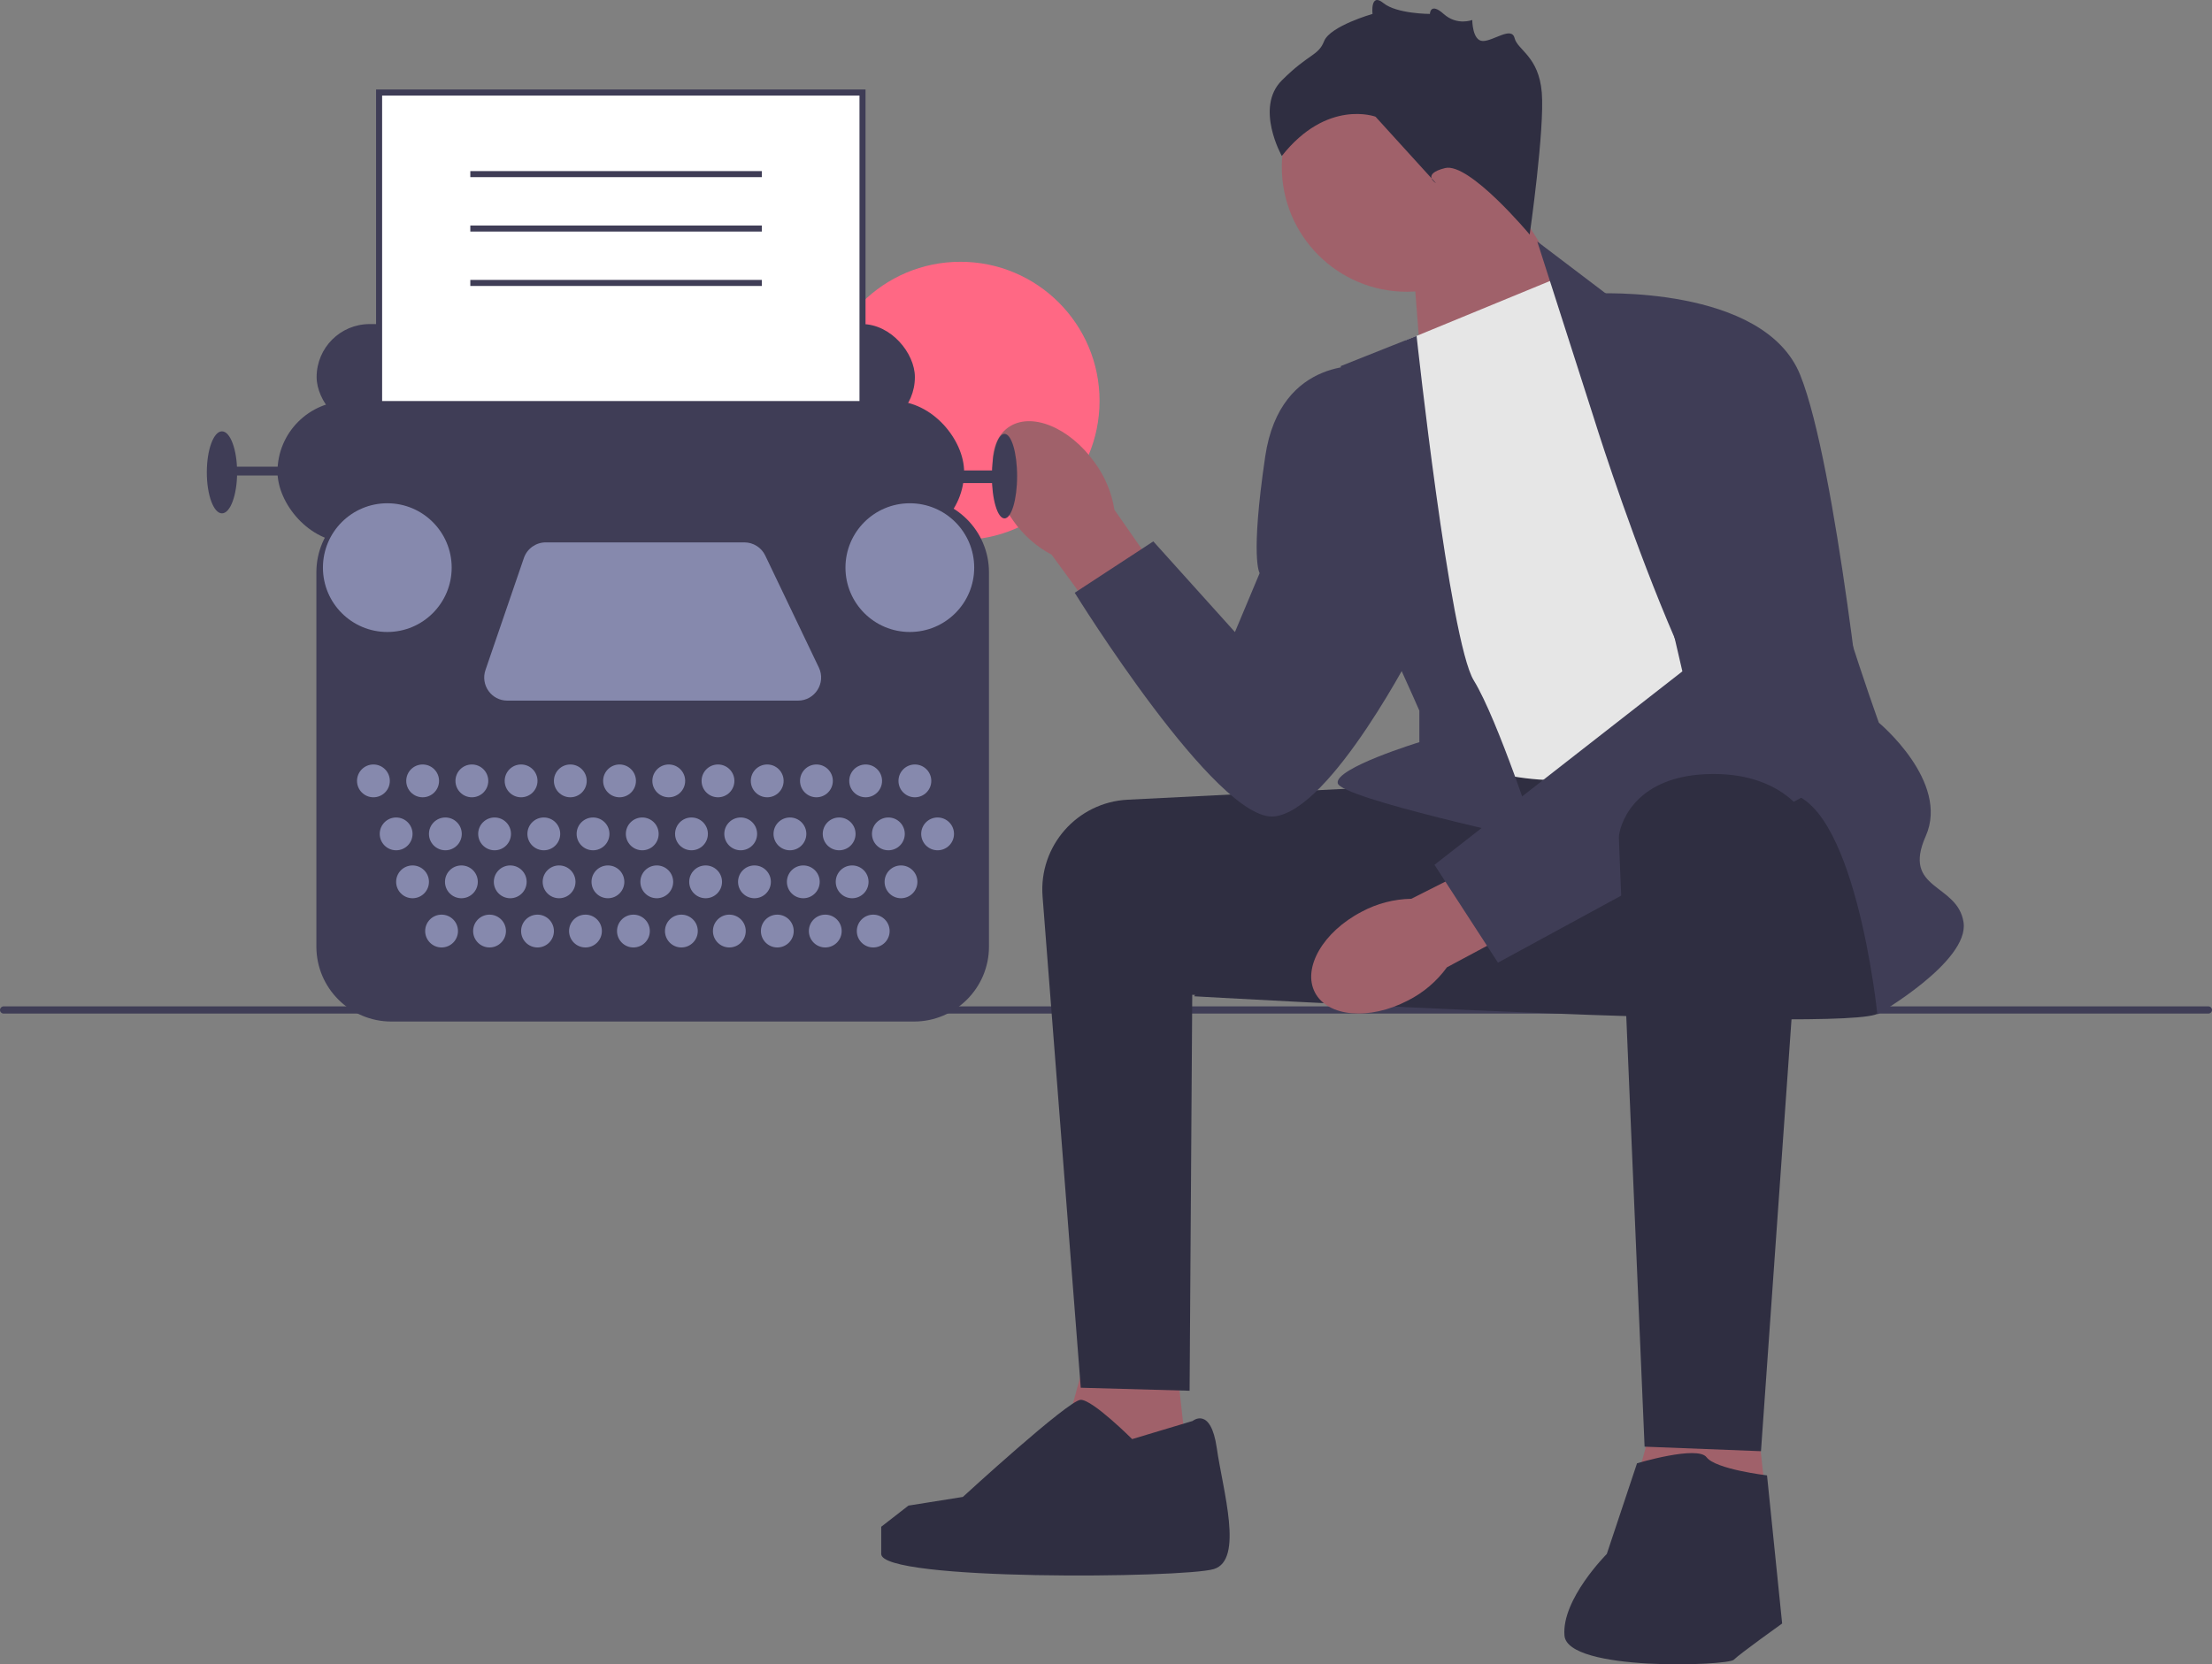 <svg xmlns="http://www.w3.org/2000/svg" width="731.67" height="550.618" viewBox="0 0 731.67 550.618" xmlns:xlink="http://www.w3.org/1999/xlink"><rect x="0" y="0" width="731.67" height="550.618" fill="#808080" stroke="none"/><circle cx="317.682" cy="132.627" r="46.021" fill="#ff6884"/><g><path d="M0,334.134c0,.66,.53,1.19,1.19,1.19H730.48c.66,0,1.19-.53,1.19-1.19,0-.66-.53-1.19-1.19-1.19H1.19c-.66,0-1.19,.53-1.19,1.19Z" fill="#3f3d56"/><g><polygon points="466.985 81.606 470.811 130.557 526.268 107.393 494.985 57.606 466.985 81.606" fill="#a0616a"/><circle cx="465.323" cy="55.181" r="41.339" fill="#a0616a"/><polygon points="387.985 440.606 394.985 503.393 345.985 496.606 361.985 438.606 387.985 440.606" fill="#a0616a"/><polygon points="578.985 449.606 585.985 512.393 536.985 505.606 552.985 447.606 578.985 449.606" fill="#a0616a"/><path d="M462.485,260.106c-.669,0-54.146,2.685-89.477,4.463-16.723,.841-29.452,15.315-28.155,32.009l12.632,162.528,36,1,.878-131,71.122,4-3-73Z" fill="#2f2e41"/><path d="M619.485,259.106s9,69,2,76c-7,7-226.5-5.5-226.5-5.5,0,0,48.154-69.537,56.827-71.519,8.673-1.981,146.673-8.981,146.673-8.981l21,10Z" fill="#2f2e41"/><path id="uuid-395a52e4-5c72-4314-a9bf-6720c6920e4c-2707" d="M335.127,172.233c-8.359-11.691-9.103-25.48-1.662-30.799,7.441-5.319,20.247-.152,28.607,11.544,3.404,4.626,5.65,10,6.551,15.673l34.792,49.981-19.8,13.708-35.775-48.834c-5.078-2.688-9.437-6.554-12.714-11.273Z" fill="#a0616a"/><path id="uuid-2bcb0f29-4cb0-4836-b3e1-c42200070018-2708" d="M465.674,331.017c-12.747,6.638-26.505,5.441-30.727-2.672-4.223-8.113,2.688-20.068,15.44-26.706,5.058-2.722,10.694-4.192,16.436-4.289l54.365-27.441,10.797,21.526-53.367,28.575c-3.374,4.65-7.812,8.425-12.944,11.008Z" fill="#a0616a"/><path d="M464.985,112.606l51-21,96,148s-67,15-90,18c-23,3-49-9-49-9l-8-136Z" fill="#e6e6e6"/><path d="M526.985,137.606l-18.5-57.709,24,18.209s68,45,68,64c0,19,21,77,21,77,0,0,23.5,19.5,15.5,37.5-8,18,10.5,15.5,12.5,28.5,2,13-28.5,30.5-28.5,30.5,0,0-7.5-73.5-31.5-73.5-24,0-62.5-124.5-62.5-124.5Z" fill="#3f3d56"/><path d="M468.568,111.13l-25.084,9.976s4,70,8,76,18,38,18,38v10.429s-28,8.571-27,13.571c1,5,66,19,66,19,0,0-13-40-21-53-8-13-18.916-113.976-18.916-113.976Z" fill="#3f3d56"/><path d="M527.485,97.106s56-3,68,27c12,30,22,128,22,128l-122,66.374-21-32.374,82-64-29-125Z" fill="#3f3d56"/><path d="M452.485,121.106s-29-4-34,30-1.823,38.5-1.823,38.5l-8.177,19.5-27-30-26,17s47,76,66,74c19-2,47-57,47-57l-16-92Z" fill="#3f3d56"/><path d="M597.323,270.145l-14.839,209.961-38.5-1.5s-8.5-198.5-8.5-201.5c0-3,4-20,29-21,25-1,32.839,14.039,32.839,14.039Z" fill="#2f2e41"/><path d="M541.485,484.106s20-6,23-2c3,4,20,6,20,6l5,49s-14,10-16,12-55,4-56-8c-1-12,14-27,14-27l10-30Z" fill="#2f2e41"/><path d="M394.485,470.106s6-5,8,9c2,14,9,37-1,40-10,3-110,4-110-5v-9l9-7,18.004-2.869s34.996-32.131,38.996-32.131c4,0,17,13,17,13l20-6Z" fill="#2f2e41"/><path d="M505.985,77.606s-20-24-28-22-3,5-3,5l-20-22s-16-6-31,13c0,0-9-16,0-25,9-9,12-8,14-13,2-5,16-9,16-9,0,0-.803-7.197,3.598-3.598s15.394,3.598,15.394,3.598c0,0,.063-4,4.535,0s9.472,2,9.472,2c0,0,0,6.921,3.5,6.961,3.5,.039,9.5-4.961,10.5-.961s8,6,9,18-4,47-4,47Z" fill="#2f2e41"/></g></g><g><rect x="104.731" y="107.214" width="197.887" height="35.069" rx="17.534" ry="17.534" fill="#3f3d56"/><rect x="125.397" y="30.606" width="159.896" height="175.343" fill="#fff"/><path d="M286.293,206.949H124.397V29.606h161.896V206.949Zm-159.896-2h157.896V31.606H126.397V204.949Z" fill="#3f3d56"/><rect x="91.789" y="132.681" width="227.111" height="46.758" rx="23.379" ry="23.379" fill="#3f3d56"/><ellipse cx="332.26" cy="157.521" rx="4.175" ry="13.986" fill="#3f3d56"/><ellipse cx="73.42" cy="156.269" rx="5.01" ry="13.568" fill="#3f3d56"/><rect x="74.672" y="154.39" width="28.806" height="2.922" fill="#3f3d56"/><rect x="306.376" y="155.642" width="23.379" height="4.175" fill="#3f3d56"/><path d="M302.334,337.957H129.439c-13.669,0-24.79-11.121-24.79-24.79v-123.841c0-13.669,11.121-24.79,24.79-24.79h172.896c13.669,0,24.789,11.121,24.789,24.79v123.841c0,13.669-11.12,24.79-24.789,24.79Z" fill="#3f3d56"/><circle cx="123.518" cy="258.343" r="5.427" fill="#8689ad"/><circle cx="131.033" cy="275.878" r="5.427" fill="#8689ad"/><circle cx="136.46" cy="291.742" r="5.427" fill="#8689ad"/><circle cx="146.062" cy="308.024" r="5.427" fill="#8689ad"/><circle cx="161.926" cy="308.024" r="5.427" fill="#8689ad"/><circle cx="177.791" cy="308.024" r="5.427" fill="#8689ad"/><circle cx="193.655" cy="308.024" r="5.427" fill="#8689ad"/><circle cx="209.52" cy="308.024" r="5.427" fill="#8689ad"/><circle cx="225.384" cy="308.024" r="5.427" fill="#8689ad"/><circle cx="241.248" cy="308.024" r="5.427" fill="#8689ad"/><circle cx="257.113" cy="308.024" r="5.427" fill="#8689ad"/><circle cx="272.977" cy="308.024" r="5.427" fill="#8689ad"/><circle cx="288.841" cy="308.024" r="5.427" fill="#8689ad"/><circle cx="152.617" cy="291.742" r="5.427" fill="#8689ad"/><circle cx="168.773" cy="291.742" r="5.427" fill="#8689ad"/><circle cx="184.93" cy="291.742" r="5.427" fill="#8689ad"/><circle cx="201.086" cy="291.742" r="5.427" fill="#8689ad"/><circle cx="217.243" cy="291.742" r="5.427" fill="#8689ad"/><circle cx="233.4" cy="291.742" r="5.427" fill="#8689ad"/><circle cx="249.556" cy="291.742" r="5.427" fill="#8689ad"/><circle cx="265.713" cy="291.742" r="5.427" fill="#8689ad"/><circle cx="281.869" cy="291.742" r="5.427" fill="#8689ad"/><circle cx="298.026" cy="291.742" r="5.427" fill="#8689ad"/><circle cx="147.314" cy="275.878" r="5.427" fill="#8689ad"/><circle cx="163.596" cy="275.878" r="5.427" fill="#8689ad"/><circle cx="179.878" cy="275.878" r="5.427" fill="#8689ad"/><circle cx="196.16" cy="275.878" r="5.427" fill="#8689ad"/><circle cx="212.442" cy="275.878" r="5.427" fill="#8689ad"/><circle cx="228.724" cy="275.878" r="5.427" fill="#8689ad"/><circle cx="245.006" cy="275.878" r="5.427" fill="#8689ad"/><circle cx="261.287" cy="275.878" r="5.427" fill="#8689ad"/><circle cx="277.569" cy="275.878" r="5.427" fill="#8689ad"/><circle cx="293.851" cy="275.878" r="5.427" fill="#8689ad"/><circle cx="310.133" cy="275.878" r="5.427" fill="#8689ad"/><circle cx="139.8" cy="258.343" r="5.427" fill="#8689ad"/><circle cx="156.082" cy="258.343" r="5.427" fill="#8689ad"/><circle cx="172.363" cy="258.343" r="5.427" fill="#8689ad"/><circle cx="188.645" cy="258.343" r="5.427" fill="#8689ad"/><circle cx="204.927" cy="258.343" r="5.427" fill="#8689ad"/><circle cx="221.209" cy="258.343" r="5.427" fill="#8689ad"/><circle cx="237.491" cy="258.343" r="5.427" fill="#8689ad"/><circle cx="253.773" cy="258.343" r="5.427" fill="#8689ad"/><circle cx="270.055" cy="258.343" r="5.427" fill="#8689ad"/><circle cx="286.336" cy="258.343" r="5.427" fill="#8689ad"/><circle cx="302.618" cy="258.343" r="5.427" fill="#8689ad"/><circle cx="128.11" cy="187.789" r="21.292" fill="#8689ad"/><circle cx="300.948" cy="187.789" r="21.292" fill="#8689ad"/><path d="M180.522,179.439h65.701c2.945,0,5.628,1.691,6.899,4.347l17.731,37.06c2.429,5.076-1.272,10.948-6.899,10.948h-96.139c-5.248,0-8.936-5.164-7.234-10.128l12.707-37.06c1.06-3.091,3.967-5.167,7.234-5.167Z" fill="#8689ad"/></g><rect x="155.568" y="56.606" width="96.417" height="2" fill="#3f3d56"/><rect x="155.568" y="74.606" width="96.417" height="2" fill="#3f3d56"/><rect x="155.568" y="92.606" width="96.417" height="2" fill="#3f3d56"/></svg>